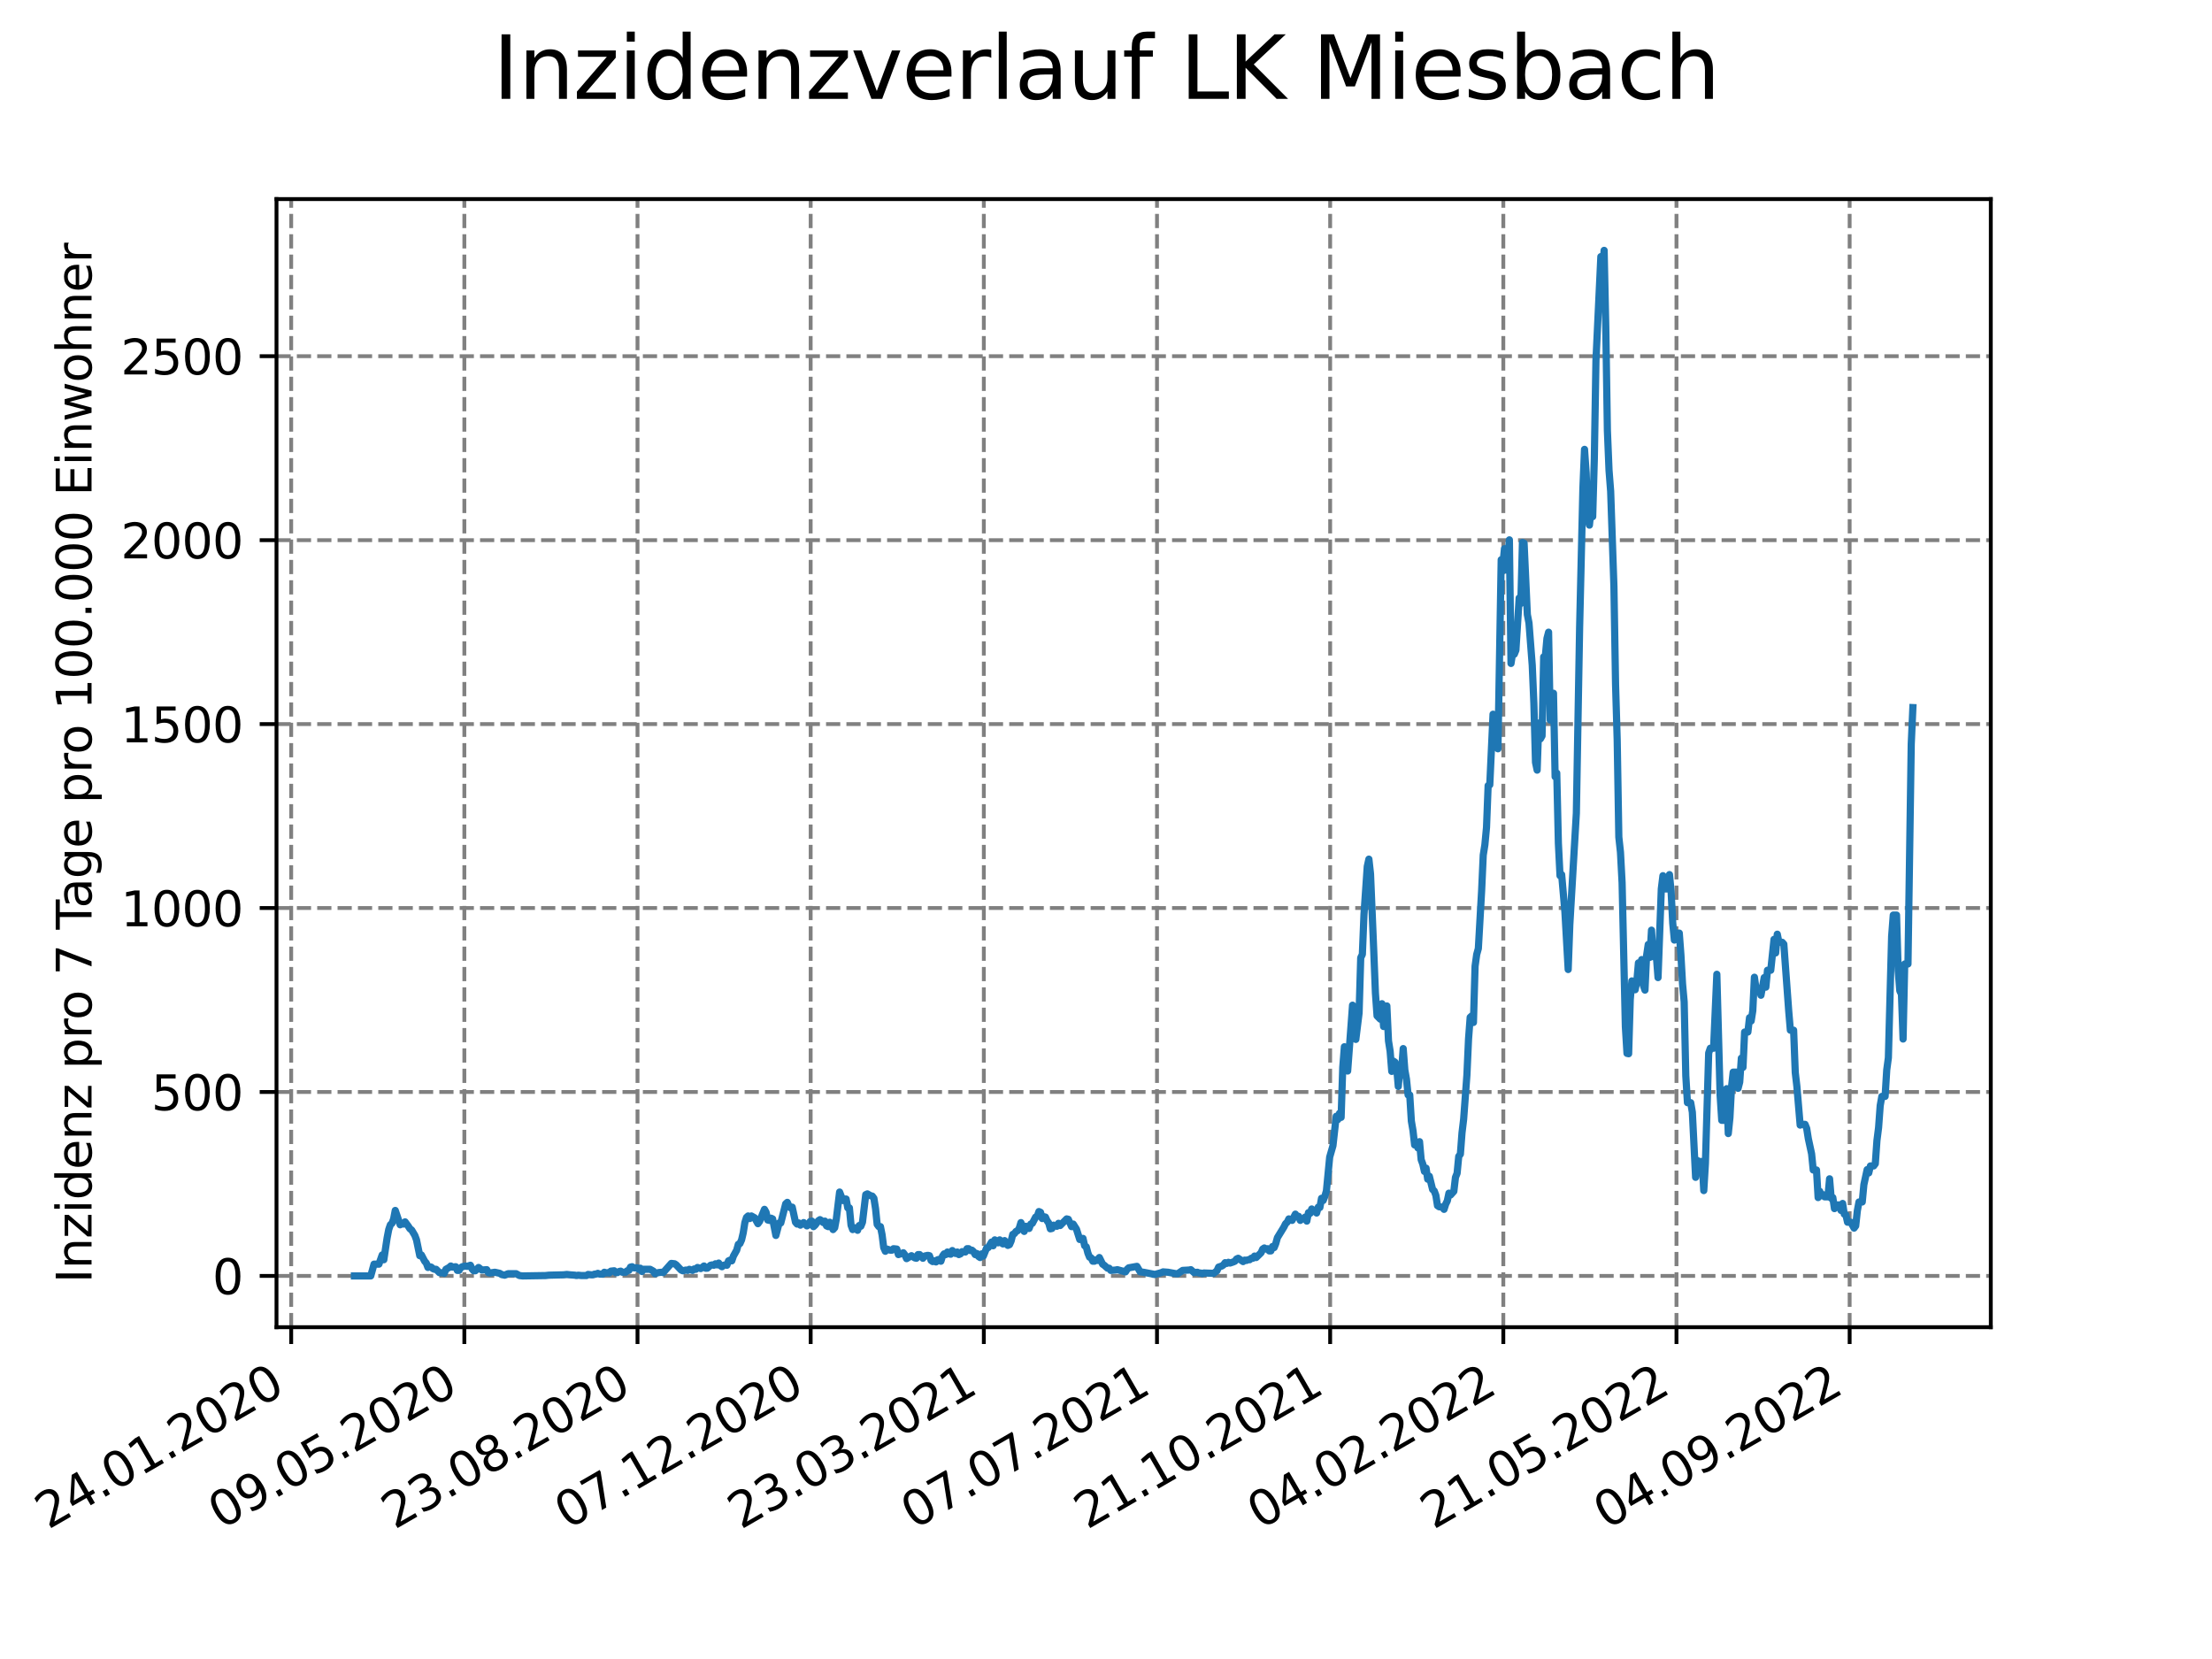 <?xml version="1.0" encoding="utf-8" standalone="no"?>
<!DOCTYPE svg PUBLIC "-//W3C//DTD SVG 1.1//EN"
  "http://www.w3.org/Graphics/SVG/1.1/DTD/svg11.dtd">
<svg xmlns:xlink="http://www.w3.org/1999/xlink" width="460.8pt" height="345.6pt" viewBox="0 0 460.8 345.6" xmlns="http://www.w3.org/2000/svg" version="1.1">
 <defs>
  <style type="text/css">*{stroke-linejoin: round; stroke-linecap: butt}</style>
 </defs>
 <g id="figure_1">
  <g id="patch_1">
   <path d="M 0 345.6 
L 460.8 345.6 
L 460.8 0 
L 0 0 
z
" style="fill: #ffffff"/>
  </g>
  <g id="axes_1">
   <g id="patch_2">
    <path d="M 57.6 276.48 
L 414.72 276.48 
L 414.72 41.472 
L 57.6 41.472 
z
" style="fill: #ffffff"/>
   </g>
   <g id="matplotlib.axis_1">
    <g id="xtick_1">
     <g id="line2d_1">
      <path d="M 60.66 276.48 
L 60.66 41.472 
" clip-path="url(#pb754cdc003)" style="fill: none; stroke-dasharray: 2.96,1.28; stroke-dashoffset: 0; stroke: #808080; stroke-width: 0.8"/>
     </g>
     <g id="line2d_2">
      <defs>
       <path id="m22e36ec21a" d="M 0 0 
L 0 3.5 
" style="stroke: #000000; stroke-width: 0.8"/>
      </defs>
      <g>
       <use xlink:href="#m22e36ec21a" x="60.66" y="276.48" style="stroke: #000000; stroke-width: 0.8"/>
      </g>
     </g>
     <g id="text_1">
      <!-- 24.01.2020 -->
      <g transform="translate(10.035 318.689) rotate(-30) scale(0.1 -0.1)">
       <defs>
        <path id="DejaVuSans-32" d="M 1228 531 
L 3431 531 
L 3431 0 
L 469 0 
L 469 531 
Q 828 903 1448 1529 
Q 2069 2156 2228 2338 
Q 2531 2678 2651 2914 
Q 2772 3150 2772 3378 
Q 2772 3750 2511 3984 
Q 2250 4219 1831 4219 
Q 1534 4219 1204 4116 
Q 875 4013 500 3803 
L 500 4441 
Q 881 4594 1212 4672 
Q 1544 4750 1819 4750 
Q 2544 4750 2975 4387 
Q 3406 4025 3406 3419 
Q 3406 3131 3298 2873 
Q 3191 2616 2906 2266 
Q 2828 2175 2409 1742 
Q 1991 1309 1228 531 
z
" transform="scale(0.016)"/>
        <path id="DejaVuSans-34" d="M 2419 4116 
L 825 1625 
L 2419 1625 
L 2419 4116 
z
M 2253 4666 
L 3047 4666 
L 3047 1625 
L 3713 1625 
L 3713 1100 
L 3047 1100 
L 3047 0 
L 2419 0 
L 2419 1100 
L 313 1100 
L 313 1709 
L 2253 4666 
z
" transform="scale(0.016)"/>
        <path id="DejaVuSans-2e" d="M 684 794 
L 1344 794 
L 1344 0 
L 684 0 
L 684 794 
z
" transform="scale(0.016)"/>
        <path id="DejaVuSans-30" d="M 2034 4250 
Q 1547 4250 1301 3770 
Q 1056 3291 1056 2328 
Q 1056 1369 1301 889 
Q 1547 409 2034 409 
Q 2525 409 2770 889 
Q 3016 1369 3016 2328 
Q 3016 3291 2770 3770 
Q 2525 4250 2034 4250 
z
M 2034 4750 
Q 2819 4750 3233 4129 
Q 3647 3509 3647 2328 
Q 3647 1150 3233 529 
Q 2819 -91 2034 -91 
Q 1250 -91 836 529 
Q 422 1150 422 2328 
Q 422 3509 836 4129 
Q 1250 4750 2034 4750 
z
" transform="scale(0.016)"/>
        <path id="DejaVuSans-31" d="M 794 531 
L 1825 531 
L 1825 4091 
L 703 3866 
L 703 4441 
L 1819 4666 
L 2450 4666 
L 2450 531 
L 3481 531 
L 3481 0 
L 794 0 
L 794 531 
z
" transform="scale(0.016)"/>
       </defs>
       <use xlink:href="#DejaVuSans-32"/>
       <use xlink:href="#DejaVuSans-34" x="63.623"/>
       <use xlink:href="#DejaVuSans-2e" x="127.246"/>
       <use xlink:href="#DejaVuSans-30" x="159.033"/>
       <use xlink:href="#DejaVuSans-31" x="222.656"/>
       <use xlink:href="#DejaVuSans-2e" x="286.279"/>
       <use xlink:href="#DejaVuSans-32" x="318.066"/>
       <use xlink:href="#DejaVuSans-30" x="381.689"/>
       <use xlink:href="#DejaVuSans-32" x="445.312"/>
       <use xlink:href="#DejaVuSans-30" x="508.936"/>
      </g>
     </g>
    </g>
    <g id="xtick_2">
     <g id="line2d_3">
      <path d="M 96.733 276.48 
L 96.733 41.472 
" clip-path="url(#pb754cdc003)" style="fill: none; stroke-dasharray: 2.96,1.28; stroke-dashoffset: 0; stroke: #808080; stroke-width: 0.8"/>
     </g>
     <g id="line2d_4">
      <g>
       <use xlink:href="#m22e36ec21a" x="96.733" y="276.48" style="stroke: #000000; stroke-width: 0.8"/>
      </g>
     </g>
     <g id="text_2">
      <!-- 09.05.2020 -->
      <g transform="translate(46.107 318.689) rotate(-30) scale(0.1 -0.1)">
       <defs>
        <path id="DejaVuSans-39" d="M 703 97 
L 703 672 
Q 941 559 1184 500 
Q 1428 441 1663 441 
Q 2288 441 2617 861 
Q 2947 1281 2994 2138 
Q 2813 1869 2534 1725 
Q 2256 1581 1919 1581 
Q 1219 1581 811 2004 
Q 403 2428 403 3163 
Q 403 3881 828 4315 
Q 1253 4750 1959 4750 
Q 2769 4750 3195 4129 
Q 3622 3509 3622 2328 
Q 3622 1225 3098 567 
Q 2575 -91 1691 -91 
Q 1453 -91 1209 -44 
Q 966 3 703 97 
z
M 1959 2075 
Q 2384 2075 2632 2365 
Q 2881 2656 2881 3163 
Q 2881 3666 2632 3958 
Q 2384 4250 1959 4250 
Q 1534 4250 1286 3958 
Q 1038 3666 1038 3163 
Q 1038 2656 1286 2365 
Q 1534 2075 1959 2075 
z
" transform="scale(0.016)"/>
        <path id="DejaVuSans-35" d="M 691 4666 
L 3169 4666 
L 3169 4134 
L 1269 4134 
L 1269 2991 
Q 1406 3038 1543 3061 
Q 1681 3084 1819 3084 
Q 2600 3084 3056 2656 
Q 3513 2228 3513 1497 
Q 3513 744 3044 326 
Q 2575 -91 1722 -91 
Q 1428 -91 1123 -41 
Q 819 9 494 109 
L 494 744 
Q 775 591 1075 516 
Q 1375 441 1709 441 
Q 2250 441 2565 725 
Q 2881 1009 2881 1497 
Q 2881 1984 2565 2268 
Q 2250 2553 1709 2553 
Q 1456 2553 1204 2497 
Q 953 2441 691 2322 
L 691 4666 
z
" transform="scale(0.016)"/>
       </defs>
       <use xlink:href="#DejaVuSans-30"/>
       <use xlink:href="#DejaVuSans-39" x="63.623"/>
       <use xlink:href="#DejaVuSans-2e" x="127.246"/>
       <use xlink:href="#DejaVuSans-30" x="159.033"/>
       <use xlink:href="#DejaVuSans-35" x="222.656"/>
       <use xlink:href="#DejaVuSans-2e" x="286.279"/>
       <use xlink:href="#DejaVuSans-32" x="318.066"/>
       <use xlink:href="#DejaVuSans-30" x="381.689"/>
       <use xlink:href="#DejaVuSans-32" x="445.312"/>
       <use xlink:href="#DejaVuSans-30" x="508.936"/>
      </g>
     </g>
    </g>
    <g id="xtick_3">
     <g id="line2d_5">
      <path d="M 132.805 276.48 
L 132.805 41.472 
" clip-path="url(#pb754cdc003)" style="fill: none; stroke-dasharray: 2.96,1.28; stroke-dashoffset: 0; stroke: #808080; stroke-width: 0.8"/>
     </g>
     <g id="line2d_6">
      <g>
       <use xlink:href="#m22e36ec21a" x="132.805" y="276.48" style="stroke: #000000; stroke-width: 0.8"/>
      </g>
     </g>
     <g id="text_3">
      <!-- 23.08.2020 -->
      <g transform="translate(82.18 318.689) rotate(-30) scale(0.1 -0.1)">
       <defs>
        <path id="DejaVuSans-33" d="M 2597 2516 
Q 3050 2419 3304 2112 
Q 3559 1806 3559 1356 
Q 3559 666 3084 287 
Q 2609 -91 1734 -91 
Q 1441 -91 1130 -33 
Q 819 25 488 141 
L 488 750 
Q 750 597 1062 519 
Q 1375 441 1716 441 
Q 2309 441 2620 675 
Q 2931 909 2931 1356 
Q 2931 1769 2642 2001 
Q 2353 2234 1838 2234 
L 1294 2234 
L 1294 2753 
L 1863 2753 
Q 2328 2753 2575 2939 
Q 2822 3125 2822 3475 
Q 2822 3834 2567 4026 
Q 2313 4219 1838 4219 
Q 1578 4219 1281 4162 
Q 984 4106 628 3988 
L 628 4550 
Q 988 4650 1302 4700 
Q 1616 4750 1894 4750 
Q 2613 4750 3031 4423 
Q 3450 4097 3450 3541 
Q 3450 3153 3228 2886 
Q 3006 2619 2597 2516 
z
" transform="scale(0.016)"/>
        <path id="DejaVuSans-38" d="M 2034 2216 
Q 1584 2216 1326 1975 
Q 1069 1734 1069 1313 
Q 1069 891 1326 650 
Q 1584 409 2034 409 
Q 2484 409 2743 651 
Q 3003 894 3003 1313 
Q 3003 1734 2745 1975 
Q 2488 2216 2034 2216 
z
M 1403 2484 
Q 997 2584 770 2862 
Q 544 3141 544 3541 
Q 544 4100 942 4425 
Q 1341 4750 2034 4750 
Q 2731 4750 3128 4425 
Q 3525 4100 3525 3541 
Q 3525 3141 3298 2862 
Q 3072 2584 2669 2484 
Q 3125 2378 3379 2068 
Q 3634 1759 3634 1313 
Q 3634 634 3220 271 
Q 2806 -91 2034 -91 
Q 1263 -91 848 271 
Q 434 634 434 1313 
Q 434 1759 690 2068 
Q 947 2378 1403 2484 
z
M 1172 3481 
Q 1172 3119 1398 2916 
Q 1625 2713 2034 2713 
Q 2441 2713 2670 2916 
Q 2900 3119 2900 3481 
Q 2900 3844 2670 4047 
Q 2441 4250 2034 4250 
Q 1625 4250 1398 4047 
Q 1172 3844 1172 3481 
z
" transform="scale(0.016)"/>
       </defs>
       <use xlink:href="#DejaVuSans-32"/>
       <use xlink:href="#DejaVuSans-33" x="63.623"/>
       <use xlink:href="#DejaVuSans-2e" x="127.246"/>
       <use xlink:href="#DejaVuSans-30" x="159.033"/>
       <use xlink:href="#DejaVuSans-38" x="222.656"/>
       <use xlink:href="#DejaVuSans-2e" x="286.279"/>
       <use xlink:href="#DejaVuSans-32" x="318.066"/>
       <use xlink:href="#DejaVuSans-30" x="381.689"/>
       <use xlink:href="#DejaVuSans-32" x="445.312"/>
       <use xlink:href="#DejaVuSans-30" x="508.936"/>
      </g>
     </g>
    </g>
    <g id="xtick_4">
     <g id="line2d_7">
      <path d="M 168.878 276.48 
L 168.878 41.472 
" clip-path="url(#pb754cdc003)" style="fill: none; stroke-dasharray: 2.96,1.28; stroke-dashoffset: 0; stroke: #808080; stroke-width: 0.8"/>
     </g>
     <g id="line2d_8">
      <g>
       <use xlink:href="#m22e36ec21a" x="168.878" y="276.48" style="stroke: #000000; stroke-width: 0.8"/>
      </g>
     </g>
     <g id="text_4">
      <!-- 07.12.2020 -->
      <g transform="translate(118.253 318.689) rotate(-30) scale(0.1 -0.1)">
       <defs>
        <path id="DejaVuSans-37" d="M 525 4666 
L 3525 4666 
L 3525 4397 
L 1831 0 
L 1172 0 
L 2766 4134 
L 525 4134 
L 525 4666 
z
" transform="scale(0.016)"/>
       </defs>
       <use xlink:href="#DejaVuSans-30"/>
       <use xlink:href="#DejaVuSans-37" x="63.623"/>
       <use xlink:href="#DejaVuSans-2e" x="127.246"/>
       <use xlink:href="#DejaVuSans-31" x="159.033"/>
       <use xlink:href="#DejaVuSans-32" x="222.656"/>
       <use xlink:href="#DejaVuSans-2e" x="286.279"/>
       <use xlink:href="#DejaVuSans-32" x="318.066"/>
       <use xlink:href="#DejaVuSans-30" x="381.689"/>
       <use xlink:href="#DejaVuSans-32" x="445.312"/>
       <use xlink:href="#DejaVuSans-30" x="508.936"/>
      </g>
     </g>
    </g>
    <g id="xtick_5">
     <g id="line2d_9">
      <path d="M 204.951 276.48 
L 204.951 41.472 
" clip-path="url(#pb754cdc003)" style="fill: none; stroke-dasharray: 2.96,1.28; stroke-dashoffset: 0; stroke: #808080; stroke-width: 0.8"/>
     </g>
     <g id="line2d_10">
      <g>
       <use xlink:href="#m22e36ec21a" x="204.951" y="276.48" style="stroke: #000000; stroke-width: 0.8"/>
      </g>
     </g>
     <g id="text_5">
      <!-- 23.03.2021 -->
      <g transform="translate(154.326 318.689) rotate(-30) scale(0.1 -0.1)">
       <use xlink:href="#DejaVuSans-32"/>
       <use xlink:href="#DejaVuSans-33" x="63.623"/>
       <use xlink:href="#DejaVuSans-2e" x="127.246"/>
       <use xlink:href="#DejaVuSans-30" x="159.033"/>
       <use xlink:href="#DejaVuSans-33" x="222.656"/>
       <use xlink:href="#DejaVuSans-2e" x="286.279"/>
       <use xlink:href="#DejaVuSans-32" x="318.066"/>
       <use xlink:href="#DejaVuSans-30" x="381.689"/>
       <use xlink:href="#DejaVuSans-32" x="445.312"/>
       <use xlink:href="#DejaVuSans-31" x="508.936"/>
      </g>
     </g>
    </g>
    <g id="xtick_6">
     <g id="line2d_11">
      <path d="M 241.024 276.48 
L 241.024 41.472 
" clip-path="url(#pb754cdc003)" style="fill: none; stroke-dasharray: 2.96,1.28; stroke-dashoffset: 0; stroke: #808080; stroke-width: 0.8"/>
     </g>
     <g id="line2d_12">
      <g>
       <use xlink:href="#m22e36ec21a" x="241.024" y="276.48" style="stroke: #000000; stroke-width: 0.8"/>
      </g>
     </g>
     <g id="text_6">
      <!-- 07.07.2021 -->
      <g transform="translate(190.398 318.689) rotate(-30) scale(0.1 -0.1)">
       <use xlink:href="#DejaVuSans-30"/>
       <use xlink:href="#DejaVuSans-37" x="63.623"/>
       <use xlink:href="#DejaVuSans-2e" x="127.246"/>
       <use xlink:href="#DejaVuSans-30" x="159.033"/>
       <use xlink:href="#DejaVuSans-37" x="222.656"/>
       <use xlink:href="#DejaVuSans-2e" x="286.279"/>
       <use xlink:href="#DejaVuSans-32" x="318.066"/>
       <use xlink:href="#DejaVuSans-30" x="381.689"/>
       <use xlink:href="#DejaVuSans-32" x="445.312"/>
       <use xlink:href="#DejaVuSans-31" x="508.936"/>
      </g>
     </g>
    </g>
    <g id="xtick_7">
     <g id="line2d_13">
      <path d="M 277.096 276.48 
L 277.096 41.472 
" clip-path="url(#pb754cdc003)" style="fill: none; stroke-dasharray: 2.96,1.28; stroke-dashoffset: 0; stroke: #808080; stroke-width: 0.8"/>
     </g>
     <g id="line2d_14">
      <g>
       <use xlink:href="#m22e36ec21a" x="277.096" y="276.48" style="stroke: #000000; stroke-width: 0.8"/>
      </g>
     </g>
     <g id="text_7">
      <!-- 21.10.2021 -->
      <g transform="translate(226.471 318.689) rotate(-30) scale(0.1 -0.1)">
       <use xlink:href="#DejaVuSans-32"/>
       <use xlink:href="#DejaVuSans-31" x="63.623"/>
       <use xlink:href="#DejaVuSans-2e" x="127.246"/>
       <use xlink:href="#DejaVuSans-31" x="159.033"/>
       <use xlink:href="#DejaVuSans-30" x="222.656"/>
       <use xlink:href="#DejaVuSans-2e" x="286.279"/>
       <use xlink:href="#DejaVuSans-32" x="318.066"/>
       <use xlink:href="#DejaVuSans-30" x="381.689"/>
       <use xlink:href="#DejaVuSans-32" x="445.312"/>
       <use xlink:href="#DejaVuSans-31" x="508.936"/>
      </g>
     </g>
    </g>
    <g id="xtick_8">
     <g id="line2d_15">
      <path d="M 313.169 276.48 
L 313.169 41.472 
" clip-path="url(#pb754cdc003)" style="fill: none; stroke-dasharray: 2.96,1.28; stroke-dashoffset: 0; stroke: #808080; stroke-width: 0.8"/>
     </g>
     <g id="line2d_16">
      <g>
       <use xlink:href="#m22e36ec21a" x="313.169" y="276.48" style="stroke: #000000; stroke-width: 0.8"/>
      </g>
     </g>
     <g id="text_8">
      <!-- 04.02.2022 -->
      <g transform="translate(262.544 318.689) rotate(-30) scale(0.1 -0.1)">
       <use xlink:href="#DejaVuSans-30"/>
       <use xlink:href="#DejaVuSans-34" x="63.623"/>
       <use xlink:href="#DejaVuSans-2e" x="127.246"/>
       <use xlink:href="#DejaVuSans-30" x="159.033"/>
       <use xlink:href="#DejaVuSans-32" x="222.656"/>
       <use xlink:href="#DejaVuSans-2e" x="286.279"/>
       <use xlink:href="#DejaVuSans-32" x="318.066"/>
       <use xlink:href="#DejaVuSans-30" x="381.689"/>
       <use xlink:href="#DejaVuSans-32" x="445.312"/>
       <use xlink:href="#DejaVuSans-32" x="508.936"/>
      </g>
     </g>
    </g>
    <g id="xtick_9">
     <g id="line2d_17">
      <path d="M 349.242 276.48 
L 349.242 41.472 
" clip-path="url(#pb754cdc003)" style="fill: none; stroke-dasharray: 2.96,1.28; stroke-dashoffset: 0; stroke: #808080; stroke-width: 0.8"/>
     </g>
     <g id="line2d_18">
      <g>
       <use xlink:href="#m22e36ec21a" x="349.242" y="276.48" style="stroke: #000000; stroke-width: 0.8"/>
      </g>
     </g>
     <g id="text_9">
      <!-- 21.05.2022 -->
      <g transform="translate(298.617 318.689) rotate(-30) scale(0.1 -0.1)">
       <use xlink:href="#DejaVuSans-32"/>
       <use xlink:href="#DejaVuSans-31" x="63.623"/>
       <use xlink:href="#DejaVuSans-2e" x="127.246"/>
       <use xlink:href="#DejaVuSans-30" x="159.033"/>
       <use xlink:href="#DejaVuSans-35" x="222.656"/>
       <use xlink:href="#DejaVuSans-2e" x="286.279"/>
       <use xlink:href="#DejaVuSans-32" x="318.066"/>
       <use xlink:href="#DejaVuSans-30" x="381.689"/>
       <use xlink:href="#DejaVuSans-32" x="445.312"/>
       <use xlink:href="#DejaVuSans-32" x="508.936"/>
      </g>
     </g>
    </g>
    <g id="xtick_10">
     <g id="line2d_19">
      <path d="M 385.314 276.48 
L 385.314 41.472 
" clip-path="url(#pb754cdc003)" style="fill: none; stroke-dasharray: 2.96,1.28; stroke-dashoffset: 0; stroke: #808080; stroke-width: 0.8"/>
     </g>
     <g id="line2d_20">
      <g>
       <use xlink:href="#m22e36ec21a" x="385.314" y="276.48" style="stroke: #000000; stroke-width: 0.8"/>
      </g>
     </g>
     <g id="text_10">
      <!-- 04.09.2022 -->
      <g transform="translate(334.689 318.689) rotate(-30) scale(0.1 -0.1)">
       <use xlink:href="#DejaVuSans-30"/>
       <use xlink:href="#DejaVuSans-34" x="63.623"/>
       <use xlink:href="#DejaVuSans-2e" x="127.246"/>
       <use xlink:href="#DejaVuSans-30" x="159.033"/>
       <use xlink:href="#DejaVuSans-39" x="222.656"/>
       <use xlink:href="#DejaVuSans-2e" x="286.279"/>
       <use xlink:href="#DejaVuSans-32" x="318.066"/>
       <use xlink:href="#DejaVuSans-30" x="381.689"/>
       <use xlink:href="#DejaVuSans-32" x="445.312"/>
       <use xlink:href="#DejaVuSans-32" x="508.936"/>
      </g>
     </g>
    </g>
   </g>
   <g id="matplotlib.axis_2">
    <g id="ytick_1">
     <g id="line2d_21">
      <path d="M 57.6 265.798 
L 414.72 265.798 
" clip-path="url(#pb754cdc003)" style="fill: none; stroke-dasharray: 2.96,1.28; stroke-dashoffset: 0; stroke: #808080; stroke-width: 0.8"/>
     </g>
     <g id="line2d_22">
      <defs>
       <path id="me5a51768b7" d="M 0 0 
L -3.5 0 
" style="stroke: #000000; stroke-width: 0.8"/>
      </defs>
      <g>
       <use xlink:href="#me5a51768b7" x="57.6" y="265.798" style="stroke: #000000; stroke-width: 0.8"/>
      </g>
     </g>
     <g id="text_11">
      <!-- 0 -->
      <g transform="translate(44.237 269.597) scale(0.1 -0.1)">
       <use xlink:href="#DejaVuSans-30"/>
      </g>
     </g>
    </g>
    <g id="ytick_2">
     <g id="line2d_23">
      <path d="M 57.6 227.479 
L 414.72 227.479 
" clip-path="url(#pb754cdc003)" style="fill: none; stroke-dasharray: 2.96,1.28; stroke-dashoffset: 0; stroke: #808080; stroke-width: 0.8"/>
     </g>
     <g id="line2d_24">
      <g>
       <use xlink:href="#me5a51768b7" x="57.6" y="227.479" style="stroke: #000000; stroke-width: 0.8"/>
      </g>
     </g>
     <g id="text_12">
      <!-- 500 -->
      <g transform="translate(31.512 231.278) scale(0.1 -0.1)">
       <use xlink:href="#DejaVuSans-35"/>
       <use xlink:href="#DejaVuSans-30" x="63.623"/>
       <use xlink:href="#DejaVuSans-30" x="127.246"/>
      </g>
     </g>
    </g>
    <g id="ytick_3">
     <g id="line2d_25">
      <path d="M 57.6 189.16 
L 414.72 189.16 
" clip-path="url(#pb754cdc003)" style="fill: none; stroke-dasharray: 2.96,1.28; stroke-dashoffset: 0; stroke: #808080; stroke-width: 0.8"/>
     </g>
     <g id="line2d_26">
      <g>
       <use xlink:href="#me5a51768b7" x="57.6" y="189.16" style="stroke: #000000; stroke-width: 0.8"/>
      </g>
     </g>
     <g id="text_13">
      <!-- 1000 -->
      <g transform="translate(25.15 192.96) scale(0.1 -0.1)">
       <use xlink:href="#DejaVuSans-31"/>
       <use xlink:href="#DejaVuSans-30" x="63.623"/>
       <use xlink:href="#DejaVuSans-30" x="127.246"/>
       <use xlink:href="#DejaVuSans-30" x="190.869"/>
      </g>
     </g>
    </g>
    <g id="ytick_4">
     <g id="line2d_27">
      <path d="M 57.6 150.842 
L 414.72 150.842 
" clip-path="url(#pb754cdc003)" style="fill: none; stroke-dasharray: 2.96,1.28; stroke-dashoffset: 0; stroke: #808080; stroke-width: 0.8"/>
     </g>
     <g id="line2d_28">
      <g>
       <use xlink:href="#me5a51768b7" x="57.6" y="150.842" style="stroke: #000000; stroke-width: 0.8"/>
      </g>
     </g>
     <g id="text_14">
      <!-- 1500 -->
      <g transform="translate(25.15 154.641) scale(0.1 -0.1)">
       <use xlink:href="#DejaVuSans-31"/>
       <use xlink:href="#DejaVuSans-35" x="63.623"/>
       <use xlink:href="#DejaVuSans-30" x="127.246"/>
       <use xlink:href="#DejaVuSans-30" x="190.869"/>
      </g>
     </g>
    </g>
    <g id="ytick_5">
     <g id="line2d_29">
      <path d="M 57.6 112.523 
L 414.72 112.523 
" clip-path="url(#pb754cdc003)" style="fill: none; stroke-dasharray: 2.96,1.28; stroke-dashoffset: 0; stroke: #808080; stroke-width: 0.8"/>
     </g>
     <g id="line2d_30">
      <g>
       <use xlink:href="#me5a51768b7" x="57.6" y="112.523" style="stroke: #000000; stroke-width: 0.8"/>
      </g>
     </g>
     <g id="text_15">
      <!-- 2000 -->
      <g transform="translate(25.15 116.322) scale(0.1 -0.1)">
       <use xlink:href="#DejaVuSans-32"/>
       <use xlink:href="#DejaVuSans-30" x="63.623"/>
       <use xlink:href="#DejaVuSans-30" x="127.246"/>
       <use xlink:href="#DejaVuSans-30" x="190.869"/>
      </g>
     </g>
    </g>
    <g id="ytick_6">
     <g id="line2d_31">
      <path d="M 57.6 74.204 
L 414.72 74.204 
" clip-path="url(#pb754cdc003)" style="fill: none; stroke-dasharray: 2.96,1.28; stroke-dashoffset: 0; stroke: #808080; stroke-width: 0.8"/>
     </g>
     <g id="line2d_32">
      <g>
       <use xlink:href="#me5a51768b7" x="57.6" y="74.204" style="stroke: #000000; stroke-width: 0.8"/>
      </g>
     </g>
     <g id="text_16">
      <!-- 2500 -->
      <g transform="translate(25.15 78.004) scale(0.1 -0.1)">
       <use xlink:href="#DejaVuSans-32"/>
       <use xlink:href="#DejaVuSans-35" x="63.623"/>
       <use xlink:href="#DejaVuSans-30" x="127.246"/>
       <use xlink:href="#DejaVuSans-30" x="190.869"/>
      </g>
     </g>
    </g>
    <g id="text_17">
     <!-- Inzidenz pro 7 Tage pro 100.000 Einwohner -->
     <g transform="translate(19.07 267.301) rotate(-90) scale(0.1 -0.1)">
      <defs>
       <path id="DejaVuSans-49" d="M 628 4666 
L 1259 4666 
L 1259 0 
L 628 0 
L 628 4666 
z
" transform="scale(0.016)"/>
       <path id="DejaVuSans-6e" d="M 3513 2113 
L 3513 0 
L 2938 0 
L 2938 2094 
Q 2938 2591 2744 2837 
Q 2550 3084 2163 3084 
Q 1697 3084 1428 2787 
Q 1159 2491 1159 1978 
L 1159 0 
L 581 0 
L 581 3500 
L 1159 3500 
L 1159 2956 
Q 1366 3272 1645 3428 
Q 1925 3584 2291 3584 
Q 2894 3584 3203 3211 
Q 3513 2838 3513 2113 
z
" transform="scale(0.016)"/>
       <path id="DejaVuSans-7a" d="M 353 3500 
L 3084 3500 
L 3084 2975 
L 922 459 
L 3084 459 
L 3084 0 
L 275 0 
L 275 525 
L 2438 3041 
L 353 3041 
L 353 3500 
z
" transform="scale(0.016)"/>
       <path id="DejaVuSans-69" d="M 603 3500 
L 1178 3500 
L 1178 0 
L 603 0 
L 603 3500 
z
M 603 4863 
L 1178 4863 
L 1178 4134 
L 603 4134 
L 603 4863 
z
" transform="scale(0.016)"/>
       <path id="DejaVuSans-64" d="M 2906 2969 
L 2906 4863 
L 3481 4863 
L 3481 0 
L 2906 0 
L 2906 525 
Q 2725 213 2448 61 
Q 2172 -91 1784 -91 
Q 1150 -91 751 415 
Q 353 922 353 1747 
Q 353 2572 751 3078 
Q 1150 3584 1784 3584 
Q 2172 3584 2448 3432 
Q 2725 3281 2906 2969 
z
M 947 1747 
Q 947 1113 1208 752 
Q 1469 391 1925 391 
Q 2381 391 2643 752 
Q 2906 1113 2906 1747 
Q 2906 2381 2643 2742 
Q 2381 3103 1925 3103 
Q 1469 3103 1208 2742 
Q 947 2381 947 1747 
z
" transform="scale(0.016)"/>
       <path id="DejaVuSans-65" d="M 3597 1894 
L 3597 1613 
L 953 1613 
Q 991 1019 1311 708 
Q 1631 397 2203 397 
Q 2534 397 2845 478 
Q 3156 559 3463 722 
L 3463 178 
Q 3153 47 2828 -22 
Q 2503 -91 2169 -91 
Q 1331 -91 842 396 
Q 353 884 353 1716 
Q 353 2575 817 3079 
Q 1281 3584 2069 3584 
Q 2775 3584 3186 3129 
Q 3597 2675 3597 1894 
z
M 3022 2063 
Q 3016 2534 2758 2815 
Q 2500 3097 2075 3097 
Q 1594 3097 1305 2825 
Q 1016 2553 972 2059 
L 3022 2063 
z
" transform="scale(0.016)"/>
       <path id="DejaVuSans-20" transform="scale(0.016)"/>
       <path id="DejaVuSans-70" d="M 1159 525 
L 1159 -1331 
L 581 -1331 
L 581 3500 
L 1159 3500 
L 1159 2969 
Q 1341 3281 1617 3432 
Q 1894 3584 2278 3584 
Q 2916 3584 3314 3078 
Q 3713 2572 3713 1747 
Q 3713 922 3314 415 
Q 2916 -91 2278 -91 
Q 1894 -91 1617 61 
Q 1341 213 1159 525 
z
M 3116 1747 
Q 3116 2381 2855 2742 
Q 2594 3103 2138 3103 
Q 1681 3103 1420 2742 
Q 1159 2381 1159 1747 
Q 1159 1113 1420 752 
Q 1681 391 2138 391 
Q 2594 391 2855 752 
Q 3116 1113 3116 1747 
z
" transform="scale(0.016)"/>
       <path id="DejaVuSans-72" d="M 2631 2963 
Q 2534 3019 2420 3045 
Q 2306 3072 2169 3072 
Q 1681 3072 1420 2755 
Q 1159 2438 1159 1844 
L 1159 0 
L 581 0 
L 581 3500 
L 1159 3500 
L 1159 2956 
Q 1341 3275 1631 3429 
Q 1922 3584 2338 3584 
Q 2397 3584 2469 3576 
Q 2541 3569 2628 3553 
L 2631 2963 
z
" transform="scale(0.016)"/>
       <path id="DejaVuSans-6f" d="M 1959 3097 
Q 1497 3097 1228 2736 
Q 959 2375 959 1747 
Q 959 1119 1226 758 
Q 1494 397 1959 397 
Q 2419 397 2687 759 
Q 2956 1122 2956 1747 
Q 2956 2369 2687 2733 
Q 2419 3097 1959 3097 
z
M 1959 3584 
Q 2709 3584 3137 3096 
Q 3566 2609 3566 1747 
Q 3566 888 3137 398 
Q 2709 -91 1959 -91 
Q 1206 -91 779 398 
Q 353 888 353 1747 
Q 353 2609 779 3096 
Q 1206 3584 1959 3584 
z
" transform="scale(0.016)"/>
       <path id="DejaVuSans-54" d="M -19 4666 
L 3928 4666 
L 3928 4134 
L 2272 4134 
L 2272 0 
L 1638 0 
L 1638 4134 
L -19 4134 
L -19 4666 
z
" transform="scale(0.016)"/>
       <path id="DejaVuSans-61" d="M 2194 1759 
Q 1497 1759 1228 1600 
Q 959 1441 959 1056 
Q 959 750 1161 570 
Q 1363 391 1709 391 
Q 2188 391 2477 730 
Q 2766 1069 2766 1631 
L 2766 1759 
L 2194 1759 
z
M 3341 1997 
L 3341 0 
L 2766 0 
L 2766 531 
Q 2569 213 2275 61 
Q 1981 -91 1556 -91 
Q 1019 -91 701 211 
Q 384 513 384 1019 
Q 384 1609 779 1909 
Q 1175 2209 1959 2209 
L 2766 2209 
L 2766 2266 
Q 2766 2663 2505 2880 
Q 2244 3097 1772 3097 
Q 1472 3097 1187 3025 
Q 903 2953 641 2809 
L 641 3341 
Q 956 3463 1253 3523 
Q 1550 3584 1831 3584 
Q 2591 3584 2966 3190 
Q 3341 2797 3341 1997 
z
" transform="scale(0.016)"/>
       <path id="DejaVuSans-67" d="M 2906 1791 
Q 2906 2416 2648 2759 
Q 2391 3103 1925 3103 
Q 1463 3103 1205 2759 
Q 947 2416 947 1791 
Q 947 1169 1205 825 
Q 1463 481 1925 481 
Q 2391 481 2648 825 
Q 2906 1169 2906 1791 
z
M 3481 434 
Q 3481 -459 3084 -895 
Q 2688 -1331 1869 -1331 
Q 1566 -1331 1297 -1286 
Q 1028 -1241 775 -1147 
L 775 -588 
Q 1028 -725 1275 -790 
Q 1522 -856 1778 -856 
Q 2344 -856 2625 -561 
Q 2906 -266 2906 331 
L 2906 616 
Q 2728 306 2450 153 
Q 2172 0 1784 0 
Q 1141 0 747 490 
Q 353 981 353 1791 
Q 353 2603 747 3093 
Q 1141 3584 1784 3584 
Q 2172 3584 2450 3431 
Q 2728 3278 2906 2969 
L 2906 3500 
L 3481 3500 
L 3481 434 
z
" transform="scale(0.016)"/>
       <path id="DejaVuSans-45" d="M 628 4666 
L 3578 4666 
L 3578 4134 
L 1259 4134 
L 1259 2753 
L 3481 2753 
L 3481 2222 
L 1259 2222 
L 1259 531 
L 3634 531 
L 3634 0 
L 628 0 
L 628 4666 
z
" transform="scale(0.016)"/>
       <path id="DejaVuSans-77" d="M 269 3500 
L 844 3500 
L 1563 769 
L 2278 3500 
L 2956 3500 
L 3675 769 
L 4391 3500 
L 4966 3500 
L 4050 0 
L 3372 0 
L 2619 2869 
L 1863 0 
L 1184 0 
L 269 3500 
z
" transform="scale(0.016)"/>
       <path id="DejaVuSans-68" d="M 3513 2113 
L 3513 0 
L 2938 0 
L 2938 2094 
Q 2938 2591 2744 2837 
Q 2550 3084 2163 3084 
Q 1697 3084 1428 2787 
Q 1159 2491 1159 1978 
L 1159 0 
L 581 0 
L 581 4863 
L 1159 4863 
L 1159 2956 
Q 1366 3272 1645 3428 
Q 1925 3584 2291 3584 
Q 2894 3584 3203 3211 
Q 3513 2838 3513 2113 
z
" transform="scale(0.016)"/>
      </defs>
      <use xlink:href="#DejaVuSans-49"/>
      <use xlink:href="#DejaVuSans-6e" x="29.492"/>
      <use xlink:href="#DejaVuSans-7a" x="92.871"/>
      <use xlink:href="#DejaVuSans-69" x="145.361"/>
      <use xlink:href="#DejaVuSans-64" x="173.145"/>
      <use xlink:href="#DejaVuSans-65" x="236.621"/>
      <use xlink:href="#DejaVuSans-6e" x="298.145"/>
      <use xlink:href="#DejaVuSans-7a" x="361.523"/>
      <use xlink:href="#DejaVuSans-20" x="414.014"/>
      <use xlink:href="#DejaVuSans-70" x="445.801"/>
      <use xlink:href="#DejaVuSans-72" x="509.277"/>
      <use xlink:href="#DejaVuSans-6f" x="548.141"/>
      <use xlink:href="#DejaVuSans-20" x="609.322"/>
      <use xlink:href="#DejaVuSans-37" x="641.109"/>
      <use xlink:href="#DejaVuSans-20" x="704.732"/>
      <use xlink:href="#DejaVuSans-54" x="736.52"/>
      <use xlink:href="#DejaVuSans-61" x="781.104"/>
      <use xlink:href="#DejaVuSans-67" x="842.383"/>
      <use xlink:href="#DejaVuSans-65" x="905.859"/>
      <use xlink:href="#DejaVuSans-20" x="967.383"/>
      <use xlink:href="#DejaVuSans-70" x="999.17"/>
      <use xlink:href="#DejaVuSans-72" x="1062.646"/>
      <use xlink:href="#DejaVuSans-6f" x="1101.51"/>
      <use xlink:href="#DejaVuSans-20" x="1162.691"/>
      <use xlink:href="#DejaVuSans-31" x="1194.479"/>
      <use xlink:href="#DejaVuSans-30" x="1258.102"/>
      <use xlink:href="#DejaVuSans-30" x="1321.725"/>
      <use xlink:href="#DejaVuSans-2e" x="1385.348"/>
      <use xlink:href="#DejaVuSans-30" x="1417.135"/>
      <use xlink:href="#DejaVuSans-30" x="1480.758"/>
      <use xlink:href="#DejaVuSans-30" x="1544.381"/>
      <use xlink:href="#DejaVuSans-20" x="1608.004"/>
      <use xlink:href="#DejaVuSans-45" x="1639.791"/>
      <use xlink:href="#DejaVuSans-69" x="1702.975"/>
      <use xlink:href="#DejaVuSans-6e" x="1730.758"/>
      <use xlink:href="#DejaVuSans-77" x="1794.137"/>
      <use xlink:href="#DejaVuSans-6f" x="1875.924"/>
      <use xlink:href="#DejaVuSans-68" x="1937.105"/>
      <use xlink:href="#DejaVuSans-6e" x="2000.484"/>
      <use xlink:href="#DejaVuSans-65" x="2063.863"/>
      <use xlink:href="#DejaVuSans-72" x="2125.387"/>
     </g>
    </g>
   </g>
   <g id="line2d_33">
    <path d="M 73.833 265.798 
L 77.236 265.798 
L 77.916 263.346 
L 78.937 263.346 
L 79.618 261.43 
L 79.958 262.426 
L 80.639 257.905 
L 80.979 256.142 
L 81.32 255.146 
L 81.66 254.84 
L 82 253.92 
L 82.34 252.158 
L 83.361 255.146 
L 83.702 254.84 
L 84.042 254.993 
L 84.382 254.533 
L 85.063 255.453 
L 85.403 255.989 
L 85.744 256.219 
L 86.424 257.369 
L 86.764 258.288 
L 87.445 261.583 
L 87.785 261.43 
L 88.466 262.733 
L 88.806 263.116 
L 89.147 264.035 
L 89.487 263.882 
L 89.827 263.959 
L 90.168 264.265 
L 90.508 264.418 
L 90.848 264.418 
L 91.529 265.108 
L 91.869 265.185 
L 92.209 265.108 
L 92.55 265.261 
L 92.89 264.418 
L 93.571 264.035 
L 93.911 263.729 
L 94.251 263.959 
L 94.932 263.882 
L 95.272 264.648 
L 95.612 264.648 
L 95.953 264.112 
L 96.293 263.882 
L 96.974 263.729 
L 97.314 263.805 
L 97.995 263.576 
L 98.335 264.342 
L 98.675 264.725 
L 99.016 264.725 
L 99.696 264.035 
L 100.377 264.572 
L 101.398 264.495 
L 101.738 265.108 
L 102.078 265.185 
L 103.099 265.032 
L 104.12 265.261 
L 104.461 265.491 
L 105.141 265.645 
L 105.822 265.338 
L 107.523 265.338 
L 108.204 265.721 
L 108.885 265.798 
L 113.649 265.721 
L 114.329 265.645 
L 117.392 265.568 
L 118.073 265.491 
L 118.753 265.568 
L 119.774 265.645 
L 120.115 265.721 
L 120.455 265.645 
L 121.136 265.721 
L 122.157 265.721 
L 122.497 265.491 
L 123.177 265.568 
L 123.518 265.568 
L 123.858 265.415 
L 124.198 265.415 
L 124.539 265.261 
L 124.879 265.415 
L 125.56 265.415 
L 125.9 265.032 
L 126.24 265.185 
L 126.581 265.108 
L 126.921 265.185 
L 127.261 264.802 
L 127.942 264.725 
L 128.282 265.108 
L 128.622 265.108 
L 128.963 264.878 
L 129.303 264.802 
L 129.643 265.032 
L 130.324 265.032 
L 130.664 264.725 
L 131.005 264.648 
L 131.345 263.959 
L 131.685 263.882 
L 132.026 264.112 
L 132.706 264.112 
L 133.046 264.418 
L 133.387 264.189 
L 133.727 264.878 
L 134.067 264.418 
L 135.429 264.418 
L 136.109 264.802 
L 136.45 265.338 
L 137.13 265.108 
L 137.811 265.032 
L 138.151 265.108 
L 139.853 263.192 
L 140.533 263.269 
L 140.874 263.499 
L 141.894 264.572 
L 142.235 264.725 
L 142.915 264.572 
L 143.256 264.648 
L 143.596 264.418 
L 144.277 264.648 
L 144.617 264.342 
L 144.957 264.418 
L 145.298 264.035 
L 145.978 264.265 
L 146.659 263.729 
L 146.999 264.189 
L 147.339 264.189 
L 148.02 263.576 
L 148.36 263.499 
L 148.701 263.576 
L 149.041 263.269 
L 149.381 263.499 
L 149.722 263.116 
L 150.062 263.652 
L 150.402 263.882 
L 150.743 263.576 
L 151.083 263.499 
L 151.423 263.576 
L 151.763 262.656 
L 152.104 262.503 
L 152.444 262.656 
L 152.784 261.66 
L 153.465 260.434 
L 153.805 259.208 
L 154.146 259.054 
L 154.486 258.288 
L 154.826 256.832 
L 155.167 254.687 
L 155.507 253.614 
L 155.847 253.307 
L 156.187 253.844 
L 156.528 253.307 
L 157.208 253.69 
L 157.889 254.916 
L 158.229 254.457 
L 159.25 251.928 
L 159.591 252.541 
L 159.931 254.15 
L 160.271 254.227 
L 160.611 253.767 
L 160.952 253.92 
L 161.632 257.369 
L 162.313 254.763 
L 162.653 254.763 
L 163.674 250.778 
L 164.015 250.472 
L 164.355 251.238 
L 164.695 251.621 
L 165.035 251.468 
L 165.716 254.61 
L 166.056 254.993 
L 166.397 254.763 
L 166.737 255.223 
L 167.418 254.687 
L 168.098 255.376 
L 168.439 255.146 
L 168.779 254.457 
L 169.119 254.38 
L 169.459 255.529 
L 169.8 255.223 
L 170.48 254.303 
L 170.821 254.073 
L 171.161 254.303 
L 171.501 254.687 
L 171.842 254.38 
L 172.182 255.376 
L 172.522 255.529 
L 172.863 254.61 
L 173.543 256.142 
L 173.883 255.759 
L 174.224 253.92 
L 174.904 248.326 
L 175.585 250.089 
L 175.925 249.782 
L 176.266 249.782 
L 176.606 251.621 
L 176.946 251.621 
L 177.287 255.223 
L 177.627 256.142 
L 177.967 255.759 
L 178.308 255.836 
L 178.648 256.296 
L 178.988 255.3 
L 179.328 255.453 
L 179.669 254.61 
L 180.349 248.863 
L 180.69 248.709 
L 181.37 249.093 
L 181.711 249.169 
L 182.051 249.629 
L 182.391 251.775 
L 182.732 255.07 
L 183.072 255.529 
L 183.412 255.529 
L 183.752 257.215 
L 184.093 259.897 
L 184.433 260.664 
L 184.773 260.204 
L 185.454 260.434 
L 185.794 260.434 
L 186.135 260.127 
L 186.815 260.204 
L 187.156 261.353 
L 187.836 261.123 
L 188.176 260.97 
L 188.517 261.43 
L 188.857 262.196 
L 189.878 261.583 
L 190.559 262.043 
L 190.899 262.12 
L 191.239 261.353 
L 191.58 261.353 
L 192.26 262.12 
L 192.6 261.66 
L 193.281 261.507 
L 193.621 261.583 
L 193.962 262.579 
L 194.302 262.809 
L 194.642 262.656 
L 194.983 262.886 
L 195.323 262.426 
L 195.663 262.349 
L 196.004 262.733 
L 196.344 261.66 
L 196.684 261.2 
L 197.024 261.353 
L 197.365 260.817 
L 197.705 261.2 
L 198.045 261.277 
L 198.386 260.51 
L 198.726 260.97 
L 199.066 261.123 
L 199.407 260.817 
L 199.747 261.353 
L 200.087 261.2 
L 200.428 260.74 
L 201.108 260.817 
L 201.449 260.127 
L 201.789 260.127 
L 202.129 260.51 
L 202.469 260.434 
L 202.81 260.74 
L 203.15 261.353 
L 203.49 261.123 
L 203.831 261.736 
L 204.171 261.966 
L 204.511 261.2 
L 204.852 261.66 
L 205.532 259.974 
L 205.873 259.897 
L 206.553 258.748 
L 206.893 259.514 
L 207.234 258.288 
L 207.574 258.748 
L 207.914 258.901 
L 208.255 258.288 
L 208.595 258.901 
L 208.935 259.131 
L 209.276 258.441 
L 209.616 259.131 
L 209.956 259.438 
L 210.297 259.284 
L 210.637 258.518 
L 210.977 257.139 
L 211.317 256.985 
L 211.658 256.526 
L 211.998 256.372 
L 212.338 255.836 
L 212.679 254.687 
L 213.359 256.526 
L 213.7 255.453 
L 214.38 255.913 
L 214.721 254.993 
L 215.061 254.84 
L 215.741 253.537 
L 216.082 253.384 
L 216.422 252.388 
L 216.762 252.541 
L 217.103 253.844 
L 217.443 253.46 
L 217.783 253.537 
L 218.124 254.303 
L 218.464 254.763 
L 218.804 255.989 
L 219.145 255.913 
L 219.485 255.223 
L 220.165 255.453 
L 220.506 254.84 
L 220.846 255.3 
L 222.207 253.92 
L 222.548 253.997 
L 223.228 255.529 
L 223.569 254.993 
L 224.249 256.066 
L 224.93 258.211 
L 225.61 257.982 
L 225.951 259.514 
L 226.291 259.744 
L 226.631 261.047 
L 226.972 261.89 
L 227.312 262.043 
L 227.652 262.733 
L 227.993 262.733 
L 228.333 262.426 
L 228.673 262.579 
L 229.014 261.966 
L 229.694 263.346 
L 230.034 263.576 
L 230.715 264.189 
L 231.055 264.189 
L 231.396 264.648 
L 232.417 264.572 
L 232.757 264.495 
L 234.458 264.955 
L 234.799 264.418 
L 235.139 264.112 
L 236.841 263.805 
L 237.521 264.955 
L 238.202 265.032 
L 240.584 265.491 
L 241.945 265.108 
L 242.286 264.955 
L 243.306 265.032 
L 245.008 265.338 
L 245.348 265.338 
L 246.369 264.648 
L 247.73 264.572 
L 248.071 264.495 
L 248.751 265.108 
L 249.432 265.032 
L 249.772 265.185 
L 250.113 265.185 
L 250.453 265.338 
L 250.793 265.185 
L 252.835 265.261 
L 253.516 264.725 
L 253.856 263.959 
L 254.537 263.729 
L 254.877 263.499 
L 255.217 263.039 
L 255.558 263.192 
L 255.898 262.963 
L 256.238 263.116 
L 256.919 262.886 
L 257.259 262.733 
L 257.599 262.273 
L 257.94 262.12 
L 258.961 262.809 
L 259.301 262.503 
L 259.641 262.579 
L 259.982 262.426 
L 260.322 262.426 
L 260.662 262.12 
L 261.003 262.12 
L 261.343 261.66 
L 261.683 261.966 
L 262.704 260.97 
L 263.044 260.204 
L 263.385 259.974 
L 263.725 260.204 
L 264.065 260.127 
L 264.406 260.587 
L 264.746 260.587 
L 265.086 259.667 
L 265.427 259.897 
L 265.767 259.054 
L 266.107 257.828 
L 267.468 255.606 
L 267.809 254.916 
L 268.149 254.61 
L 268.489 253.92 
L 268.83 254.15 
L 269.17 254.227 
L 269.851 252.924 
L 270.191 253.384 
L 270.531 253.384 
L 270.871 254.227 
L 271.212 253.92 
L 271.552 253.92 
L 271.892 253.537 
L 272.233 254.38 
L 272.573 252.618 
L 272.913 252.771 
L 273.254 251.851 
L 273.594 252.388 
L 273.934 252.081 
L 274.275 252.694 
L 274.615 251.468 
L 274.955 251.545 
L 275.296 249.629 
L 275.636 250.089 
L 275.976 249.246 
L 276.316 248.096 
L 276.997 241.046 
L 277.678 238.671 
L 278.358 232.541 
L 278.699 233.23 
L 279.039 231.927 
L 279.379 232.77 
L 279.72 222.349 
L 280.06 218.058 
L 280.74 223.115 
L 281.761 209.398 
L 282.102 211.161 
L 282.442 216.525 
L 283.123 211.008 
L 283.463 199.513 
L 283.803 198.823 
L 284.144 190.471 
L 284.824 180.509 
L 285.164 178.976 
L 285.505 182.042 
L 286.185 198.287 
L 286.526 206.87 
L 286.866 211.621 
L 287.547 212.31 
L 287.887 209.092 
L 288.227 213.843 
L 288.908 209.552 
L 289.248 216.831 
L 289.588 218.977 
L 289.929 223.192 
L 290.269 221.046 
L 290.609 221.276 
L 290.95 222.425 
L 291.29 226.334 
L 291.63 222.425 
L 291.971 223.038 
L 292.311 218.441 
L 292.651 222.885 
L 292.992 224.801 
L 293.332 228.096 
L 293.672 228.096 
L 294.012 233.537 
L 294.353 235.529 
L 294.693 238.518 
L 295.033 238.211 
L 295.374 239.131 
L 295.714 237.828 
L 296.054 241.583 
L 296.395 242.502 
L 296.735 244.035 
L 297.075 243.345 
L 297.416 245.644 
L 297.756 245.031 
L 298.437 247.79 
L 298.777 248.096 
L 299.117 249.016 
L 299.457 251.162 
L 299.798 251.391 
L 300.478 251.468 
L 300.819 251.928 
L 301.159 250.855 
L 301.499 250.165 
L 301.84 248.556 
L 302.18 248.939 
L 302.861 248.173 
L 303.201 245.261 
L 303.541 244.418 
L 303.881 240.893 
L 304.222 240.433 
L 304.562 235.989 
L 304.902 233.154 
L 305.583 223.958 
L 305.923 216.448 
L 306.264 211.927 
L 306.604 211.621 
L 306.944 213 
L 307.285 201.276 
L 307.625 198.823 
L 307.965 197.597 
L 308.646 185.643 
L 308.986 178.133 
L 309.326 175.988 
L 309.667 172.386 
L 310.007 163.65 
L 310.347 163.497 
L 311.028 148.784 
L 311.368 151.466 
L 311.709 152.922 
L 312.049 155.987 
L 312.729 116.6 
L 313.07 117.673 
L 313.41 114.301 
L 313.75 118.745 
L 314.091 116.37 
L 314.431 112.462 
L 314.771 138.209 
L 315.112 135.987 
L 315.452 136.294 
L 315.792 135.451 
L 316.473 124.569 
L 316.813 125.719 
L 317.153 112.998 
L 317.494 113.151 
L 318.174 128.018 
L 318.515 129.78 
L 319.195 138.592 
L 319.536 146.562 
L 319.876 158.823 
L 320.216 160.432 
L 320.557 150.623 
L 320.897 153.918 
L 321.237 153.305 
L 321.577 136.83 
L 321.918 136.753 
L 322.258 132.999 
L 322.598 131.696 
L 322.939 150.01 
L 323.279 146.179 
L 323.619 144.416 
L 323.96 161.811 
L 324.3 161.045 
L 324.64 175.681 
L 324.981 182.425 
L 325.321 182.195 
L 326.002 190.011 
L 326.682 201.965 
L 327.022 192.616 
L 328.384 169.398 
L 329.064 130.7 
L 329.745 101.81 
L 330.085 93.611 
L 330.426 98.515 
L 330.766 107.557 
L 331.106 109.397 
L 331.446 106.101 
L 331.787 107.634 
L 332.127 95.527 
L 332.467 75.066 
L 333.488 53.457 
L 333.829 56.982 
L 334.169 52.154 
L 334.509 67.863 
L 334.85 89.703 
L 335.19 97.979 
L 335.53 102.347 
L 336.211 122.194 
L 336.551 142.577 
L 336.891 154.148 
L 337.232 174.379 
L 337.572 177.52 
L 337.912 183.881 
L 338.593 213.843 
L 338.933 219.437 
L 339.274 219.513 
L 339.614 208.172 
L 339.954 204.341 
L 340.294 204.877 
L 340.635 206.18 
L 340.975 204.494 
L 341.315 200.586 
L 341.656 204.188 
L 341.996 199.896 
L 342.336 205.26 
L 342.677 206.257 
L 343.017 199.053 
L 343.357 196.754 
L 343.698 199.436 
L 344.038 193.766 
L 344.378 199.283 
L 345.059 199.283 
L 345.399 203.651 
L 346.08 185.183 
L 346.42 182.425 
L 346.76 185.183 
L 347.441 185.183 
L 347.781 182.195 
L 348.122 185.72 
L 348.462 192.31 
L 348.802 195.835 
L 349.143 194.379 
L 349.823 194.379 
L 350.163 198.9 
L 350.504 204.954 
L 350.844 208.709 
L 351.184 224.111 
L 351.525 229.705 
L 352.205 229.705 
L 352.546 231.698 
L 353.226 245.261 
L 353.567 241.736 
L 353.907 241.966 
L 354.587 241.966 
L 354.928 248.02 
L 355.268 242.349 
L 355.949 219.36 
L 356.289 218.364 
L 356.97 218.364 
L 357.65 202.961 
L 358.331 228.096 
L 358.671 233.383 
L 359.352 233.383 
L 359.692 226.793 
L 360.032 236.142 
L 360.373 232.847 
L 360.713 226.41 
L 361.053 223.345 
L 361.734 223.345 
L 362.074 226.717 
L 362.415 225.414 
L 362.755 220.433 
L 363.095 222.349 
L 363.435 214.992 
L 364.116 214.992 
L 364.456 212.004 
L 364.797 212.693 
L 365.137 210.548 
L 365.477 203.574 
L 365.818 206.027 
L 366.498 206.027 
L 366.839 207.329 
L 367.519 203.651 
L 367.859 205.643 
L 368.2 202.119 
L 368.88 202.119 
L 369.561 195.682 
L 369.901 198.517 
L 370.242 194.609 
L 370.582 196.295 
L 371.263 196.295 
L 371.603 196.678 
L 372.624 210.624 
L 372.964 214.609 
L 373.645 214.609 
L 373.985 223.422 
L 374.325 226.334 
L 375.006 234.38 
L 375.346 234.226 
L 376.027 234.226 
L 376.367 235.069 
L 376.708 237.215 
L 377.388 240.357 
L 377.728 243.728 
L 378.409 243.728 
L 378.749 249.476 
L 379.09 248.173 
L 379.43 249.093 
L 379.77 248.863 
L 380.111 249.322 
L 380.791 249.322 
L 381.132 245.568 
L 381.472 249.629 
L 381.812 249.476 
L 382.152 251.775 
L 382.493 251.008 
L 383.173 251.008 
L 383.514 252.158 
L 383.854 250.702 
L 384.194 252.924 
L 384.535 253.077 
L 384.875 254.61 
L 385.556 254.61 
L 386.236 255.836 
L 386.576 255.376 
L 386.917 252.234 
L 387.257 250.395 
L 387.938 250.395 
L 388.278 246.794 
L 388.959 243.652 
L 389.299 244.341 
L 389.639 242.886 
L 390.32 242.886 
L 390.66 242.426 
L 391 237.598 
L 391.341 234.916 
L 391.681 230.318 
L 392.021 228.403 
L 392.702 228.403 
L 393.042 222.885 
L 393.383 220.356 
L 394.063 195.069 
L 394.404 190.624 
L 395.084 190.624 
L 395.424 202.195 
L 395.765 206.41 
L 396.105 207.099 
L 396.445 216.448 
L 396.786 200.816 
L 397.466 200.816 
L 398.147 154.991 
L 398.487 147.405 
L 398.487 147.405 
" clip-path="url(#pb754cdc003)" style="fill: none; stroke: #1f77b4; stroke-width: 1.5; stroke-linecap: square"/>
   </g>
   <g id="patch_3">
    <path d="M 57.6 276.48 
L 57.6 41.472 
" style="fill: none; stroke: #000000; stroke-width: 0.8; stroke-linejoin: miter; stroke-linecap: square"/>
   </g>
   <g id="patch_4">
    <path d="M 414.72 276.48 
L 414.72 41.472 
" style="fill: none; stroke: #000000; stroke-width: 0.8; stroke-linejoin: miter; stroke-linecap: square"/>
   </g>
   <g id="patch_5">
    <path d="M 57.6 276.48 
L 414.72 276.48 
" style="fill: none; stroke: #000000; stroke-width: 0.8; stroke-linejoin: miter; stroke-linecap: square"/>
   </g>
   <g id="patch_6">
    <path d="M 57.6 41.472 
L 414.72 41.472 
" style="fill: none; stroke: #000000; stroke-width: 0.8; stroke-linejoin: miter; stroke-linecap: square"/>
   </g>
  </g>
  <g id="text_18">
   <!-- Inzidenzverlauf LK Miesbach -->
   <g transform="translate(102.676 20.589) scale(0.18 -0.18)">
    <defs>
     <path id="DejaVuSans-76" d="M 191 3500 
L 800 3500 
L 1894 563 
L 2988 3500 
L 3597 3500 
L 2284 0 
L 1503 0 
L 191 3500 
z
" transform="scale(0.016)"/>
     <path id="DejaVuSans-6c" d="M 603 4863 
L 1178 4863 
L 1178 0 
L 603 0 
L 603 4863 
z
" transform="scale(0.016)"/>
     <path id="DejaVuSans-75" d="M 544 1381 
L 544 3500 
L 1119 3500 
L 1119 1403 
Q 1119 906 1312 657 
Q 1506 409 1894 409 
Q 2359 409 2629 706 
Q 2900 1003 2900 1516 
L 2900 3500 
L 3475 3500 
L 3475 0 
L 2900 0 
L 2900 538 
Q 2691 219 2414 64 
Q 2138 -91 1772 -91 
Q 1169 -91 856 284 
Q 544 659 544 1381 
z
M 1991 3584 
L 1991 3584 
z
" transform="scale(0.016)"/>
     <path id="DejaVuSans-66" d="M 2375 4863 
L 2375 4384 
L 1825 4384 
Q 1516 4384 1395 4259 
Q 1275 4134 1275 3809 
L 1275 3500 
L 2222 3500 
L 2222 3053 
L 1275 3053 
L 1275 0 
L 697 0 
L 697 3053 
L 147 3053 
L 147 3500 
L 697 3500 
L 697 3744 
Q 697 4328 969 4595 
Q 1241 4863 1831 4863 
L 2375 4863 
z
" transform="scale(0.016)"/>
     <path id="DejaVuSans-4c" d="M 628 4666 
L 1259 4666 
L 1259 531 
L 3531 531 
L 3531 0 
L 628 0 
L 628 4666 
z
" transform="scale(0.016)"/>
     <path id="DejaVuSans-4b" d="M 628 4666 
L 1259 4666 
L 1259 2694 
L 3353 4666 
L 4166 4666 
L 1850 2491 
L 4331 0 
L 3500 0 
L 1259 2247 
L 1259 0 
L 628 0 
L 628 4666 
z
" transform="scale(0.016)"/>
     <path id="DejaVuSans-4d" d="M 628 4666 
L 1569 4666 
L 2759 1491 
L 3956 4666 
L 4897 4666 
L 4897 0 
L 4281 0 
L 4281 4097 
L 3078 897 
L 2444 897 
L 1241 4097 
L 1241 0 
L 628 0 
L 628 4666 
z
" transform="scale(0.016)"/>
     <path id="DejaVuSans-73" d="M 2834 3397 
L 2834 2853 
Q 2591 2978 2328 3040 
Q 2066 3103 1784 3103 
Q 1356 3103 1142 2972 
Q 928 2841 928 2578 
Q 928 2378 1081 2264 
Q 1234 2150 1697 2047 
L 1894 2003 
Q 2506 1872 2764 1633 
Q 3022 1394 3022 966 
Q 3022 478 2636 193 
Q 2250 -91 1575 -91 
Q 1294 -91 989 -36 
Q 684 19 347 128 
L 347 722 
Q 666 556 975 473 
Q 1284 391 1588 391 
Q 1994 391 2212 530 
Q 2431 669 2431 922 
Q 2431 1156 2273 1281 
Q 2116 1406 1581 1522 
L 1381 1569 
Q 847 1681 609 1914 
Q 372 2147 372 2553 
Q 372 3047 722 3315 
Q 1072 3584 1716 3584 
Q 2034 3584 2315 3537 
Q 2597 3491 2834 3397 
z
" transform="scale(0.016)"/>
     <path id="DejaVuSans-62" d="M 3116 1747 
Q 3116 2381 2855 2742 
Q 2594 3103 2138 3103 
Q 1681 3103 1420 2742 
Q 1159 2381 1159 1747 
Q 1159 1113 1420 752 
Q 1681 391 2138 391 
Q 2594 391 2855 752 
Q 3116 1113 3116 1747 
z
M 1159 2969 
Q 1341 3281 1617 3432 
Q 1894 3584 2278 3584 
Q 2916 3584 3314 3078 
Q 3713 2572 3713 1747 
Q 3713 922 3314 415 
Q 2916 -91 2278 -91 
Q 1894 -91 1617 61 
Q 1341 213 1159 525 
L 1159 0 
L 581 0 
L 581 4863 
L 1159 4863 
L 1159 2969 
z
" transform="scale(0.016)"/>
     <path id="DejaVuSans-63" d="M 3122 3366 
L 3122 2828 
Q 2878 2963 2633 3030 
Q 2388 3097 2138 3097 
Q 1578 3097 1268 2742 
Q 959 2388 959 1747 
Q 959 1106 1268 751 
Q 1578 397 2138 397 
Q 2388 397 2633 464 
Q 2878 531 3122 666 
L 3122 134 
Q 2881 22 2623 -34 
Q 2366 -91 2075 -91 
Q 1284 -91 818 406 
Q 353 903 353 1747 
Q 353 2603 823 3093 
Q 1294 3584 2113 3584 
Q 2378 3584 2631 3529 
Q 2884 3475 3122 3366 
z
" transform="scale(0.016)"/>
    </defs>
    <use xlink:href="#DejaVuSans-49"/>
    <use xlink:href="#DejaVuSans-6e" x="29.492"/>
    <use xlink:href="#DejaVuSans-7a" x="92.871"/>
    <use xlink:href="#DejaVuSans-69" x="145.361"/>
    <use xlink:href="#DejaVuSans-64" x="173.145"/>
    <use xlink:href="#DejaVuSans-65" x="236.621"/>
    <use xlink:href="#DejaVuSans-6e" x="298.145"/>
    <use xlink:href="#DejaVuSans-7a" x="361.523"/>
    <use xlink:href="#DejaVuSans-76" x="414.014"/>
    <use xlink:href="#DejaVuSans-65" x="473.193"/>
    <use xlink:href="#DejaVuSans-72" x="534.717"/>
    <use xlink:href="#DejaVuSans-6c" x="575.83"/>
    <use xlink:href="#DejaVuSans-61" x="603.613"/>
    <use xlink:href="#DejaVuSans-75" x="664.893"/>
    <use xlink:href="#DejaVuSans-66" x="728.271"/>
    <use xlink:href="#DejaVuSans-20" x="763.477"/>
    <use xlink:href="#DejaVuSans-4c" x="795.264"/>
    <use xlink:href="#DejaVuSans-4b" x="850.977"/>
    <use xlink:href="#DejaVuSans-20" x="916.553"/>
    <use xlink:href="#DejaVuSans-4d" x="948.34"/>
    <use xlink:href="#DejaVuSans-69" x="1034.619"/>
    <use xlink:href="#DejaVuSans-65" x="1062.402"/>
    <use xlink:href="#DejaVuSans-73" x="1123.926"/>
    <use xlink:href="#DejaVuSans-62" x="1176.025"/>
    <use xlink:href="#DejaVuSans-61" x="1239.502"/>
    <use xlink:href="#DejaVuSans-63" x="1300.781"/>
    <use xlink:href="#DejaVuSans-68" x="1355.762"/>
   </g>
  </g>
 </g>
 <defs>
  <clipPath id="pb754cdc003">
   <rect x="57.6" y="41.472" width="357.12" height="235.008"/>
  </clipPath>
 </defs>
</svg>
